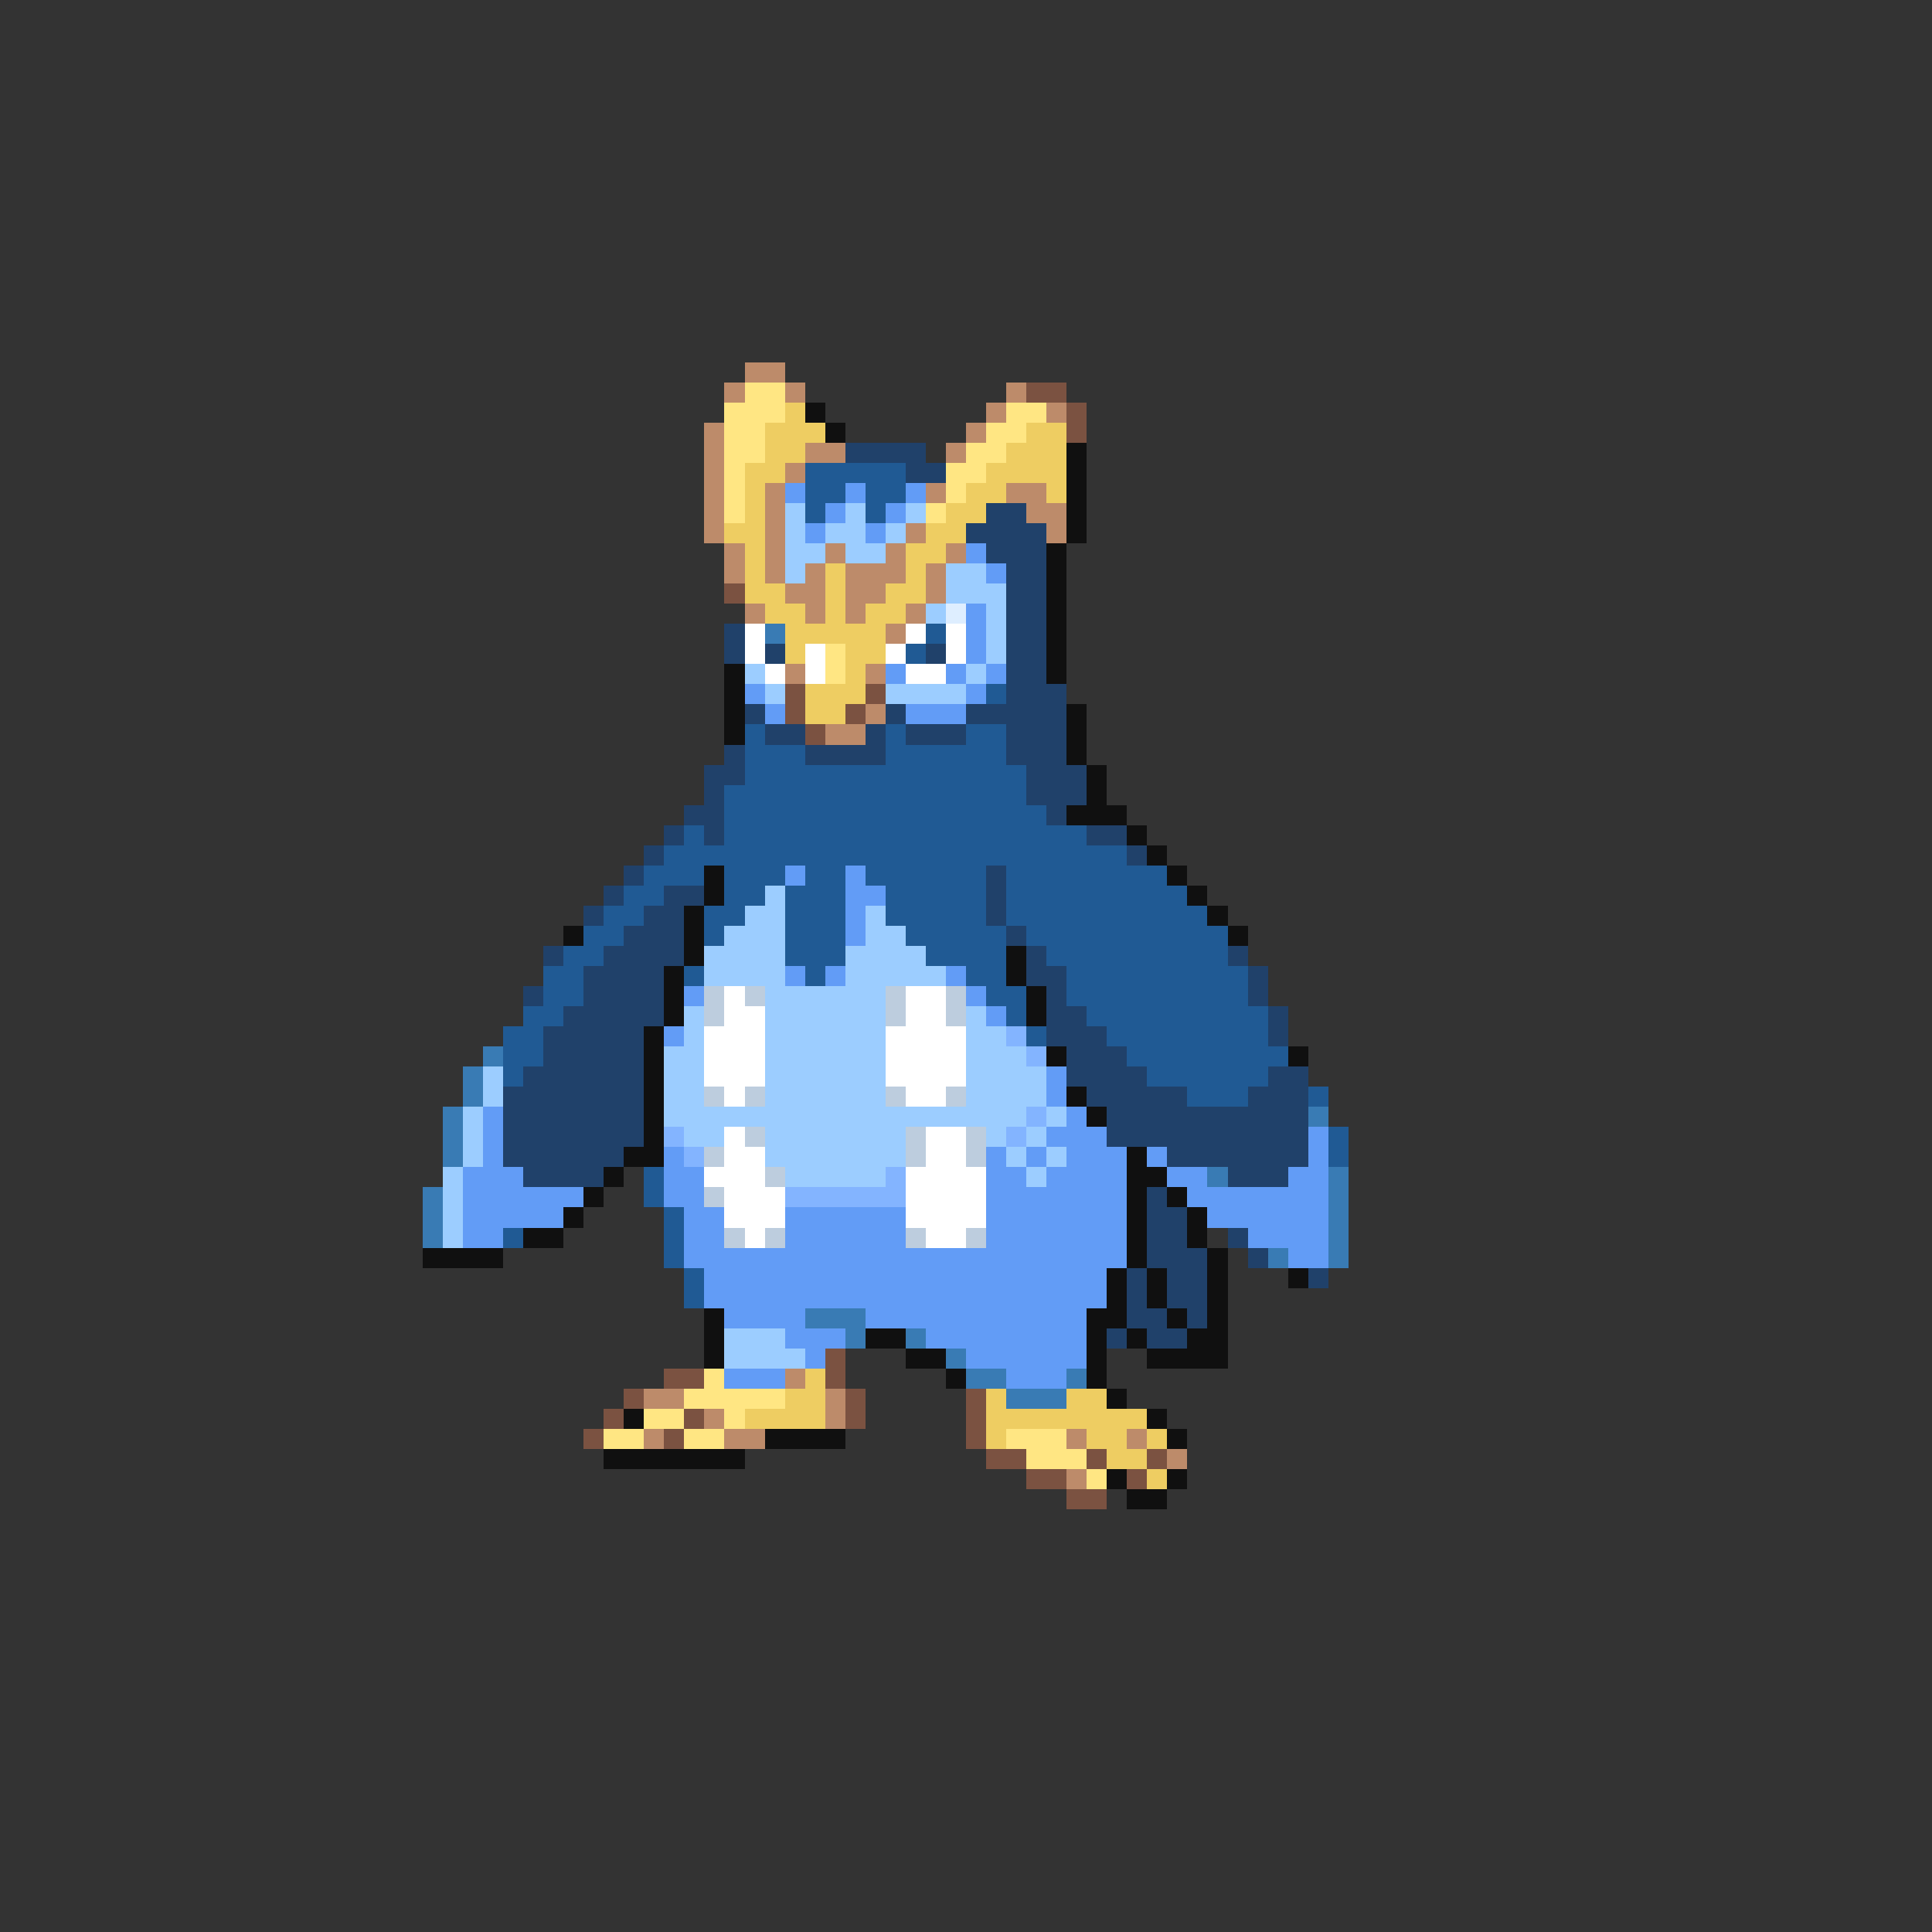 <svg xmlns="http://www.w3.org/2000/svg" viewBox="0 -0.5 96 96" shape-rendering="crispEdges">
<rect x="0" y="-0.5" width="96" height="96" fill="#333333" stroke="none"/>
<path stroke="#bd8b6a" d="M37 18h2M36 19h1M39 19h1M50 19h1M49 20h1M52 20h1M35 21h1M48 21h1M35 22h1M40 22h2M47 22h1M35 23h1M39 23h1M35 24h1M38 24h1M46 24h1M50 24h2M35 25h1M38 25h1M51 25h2M35 26h1M38 26h1M45 26h1M52 26h1M36 27h1M38 27h1M41 27h1M44 27h1M47 27h1M36 28h1M38 28h1M40 28h1M42 28h3M46 28h1M39 29h2M42 29h2M46 29h1M37 30h1M40 30h1M42 30h1M45 30h1M44 31h1M39 33h1M43 33h1M43 35h1M41 36h2M39 68h1M32 69h2M41 69h1M35 70h1M41 70h1M32 71h1M36 71h2M53 71h1M56 71h1M58 72h1M53 73h1" />
<path stroke="#ffe683" d="M37 19h2M36 20h3M50 20h2M36 21h2M49 21h2M36 22h2M48 22h2M36 23h1M47 23h2M36 24h1M47 24h1M36 25h1M46 25h1M41 32h1M41 33h1M35 68h1M34 69h5M32 70h2M36 70h1M30 71h2M34 71h2M50 71h3M51 72h3M54 73h1" />
<path stroke="#7b5241" d="M51 19h2M53 20h1M53 21h1M36 29h1M39 34h1M43 34h1M39 35h1M42 35h1M40 36h1M41 67h1M33 68h2M41 68h1M31 69h1M42 69h1M48 69h1M30 70h1M34 70h1M42 70h1M48 70h1M29 71h1M33 71h1M48 71h1M49 72h2M54 72h1M57 72h1M51 73h2M56 73h1M53 74h2" />
<path stroke="#eecd62" d="M39 20h1M38 21h3M51 21h2M38 22h2M50 22h3M37 23h2M49 23h4M37 24h1M48 24h2M52 24h1M37 25h1M47 25h2M36 26h2M46 26h2M37 27h1M45 27h2M37 28h1M41 28h1M45 28h1M37 29h2M41 29h1M44 29h2M38 30h2M41 30h1M43 30h2M39 31h5M39 32h1M42 32h2M42 33h1M40 34h3M40 35h2M40 68h1M39 69h2M49 69h1M53 69h2M37 70h4M49 70h8M49 71h1M54 71h2M57 71h1M55 72h2M57 73h1" />
<path stroke="#101010" d="M40 20h1M41 21h1M53 22h1M53 23h1M53 24h1M53 25h1M53 26h1M52 27h1M52 28h1M52 29h1M52 30h1M52 31h1M52 32h1M36 33h1M52 33h1M36 34h1M36 35h1M53 35h1M36 36h1M53 36h1M53 37h1M54 38h1M54 39h1M53 40h3M56 41h1M57 42h1M35 43h1M58 43h1M35 44h1M59 44h1M34 45h1M60 45h1M28 46h1M34 46h1M61 46h1M34 47h1M50 47h1M33 48h1M50 48h1M33 49h1M51 49h1M33 50h1M51 50h1M32 51h1M32 52h1M52 52h1M64 52h1M32 53h1M32 54h1M53 54h1M32 55h1M54 55h1M32 56h1M31 57h2M56 57h1M30 58h1M56 58h2M29 59h1M56 59h1M58 59h1M28 60h1M56 60h1M59 60h1M26 61h2M56 61h1M59 61h1M21 62h4M56 62h1M60 62h1M55 63h1M57 63h1M60 63h1M64 63h1M55 64h1M57 64h1M60 64h1M35 65h1M54 65h2M58 65h1M60 65h1M35 66h1M43 66h2M54 66h1M56 66h1M59 66h2M35 67h1M45 67h2M54 67h1M57 67h4M47 68h1M54 68h1M55 69h1M31 70h1M57 70h1M38 71h4M58 71h1M30 72h7M55 73h1M58 73h1M56 74h2" />
<path stroke="#20416a" d="M42 22h4M45 23h2M49 25h2M48 26h4M49 27h3M50 28h2M50 29h2M50 30h2M36 31h1M50 31h2M36 32h1M38 32h1M46 32h1M50 32h2M50 33h2M50 34h3M37 35h1M44 35h1M48 35h5M38 36h2M43 36h1M45 36h3M50 36h3M36 37h1M40 37h4M50 37h3M35 38h2M51 38h3M35 39h1M51 39h3M34 40h2M52 40h1M33 41h1M35 41h1M54 41h2M32 42h1M56 42h1M31 43h1M49 43h1M30 44h1M33 44h2M49 44h1M29 45h1M32 45h2M49 45h1M31 46h3M50 46h1M27 47h1M30 47h4M51 47h1M61 47h1M29 48h4M51 48h2M62 48h1M26 49h1M29 49h4M52 49h1M62 49h1M28 50h5M52 50h2M63 50h1M27 51h5M52 51h3M63 51h1M27 52h5M53 52h3M26 53h6M53 53h4M63 53h2M25 54h7M54 54h5M62 54h3M25 55h7M55 55h10M25 56h7M55 56h10M25 57h6M58 57h7M26 58h4M61 58h3M57 59h1M57 60h2M57 61h2M61 61h1M57 62h3M62 62h1M56 63h1M58 63h2M65 63h1M56 64h1M58 64h2M56 65h2M59 65h1M55 66h1M57 66h2" />
<path stroke="#205a94" d="M40 23h5M40 24h2M43 24h2M40 25h1M43 25h1M46 31h1M45 32h1M49 34h1M37 36h1M44 36h1M48 36h2M37 37h3M44 37h6M37 38h14M36 39h15M36 40h16M34 41h1M36 41h18M33 42h23M32 43h3M36 43h3M40 43h2M43 43h6M50 43h8M31 44h2M36 44h2M39 44h3M44 44h5M50 44h9M30 45h2M35 45h2M39 45h3M44 45h5M50 45h10M29 46h2M35 46h1M39 46h3M45 46h5M51 46h10M28 47h2M39 47h3M46 47h4M52 47h9M27 48h2M34 48h1M40 48h1M48 48h2M53 48h9M27 49h2M49 49h2M53 49h9M26 50h2M50 50h1M54 50h9M25 51h2M51 51h1M55 51h8M25 52h2M56 52h8M25 53h1M57 53h6M59 54h3M65 54h1M66 56h1M66 57h1M32 58h1M32 59h1M33 60h1M25 61h1M33 61h1M33 62h1M34 63h1M34 64h1" />
<path stroke="#629cf6" d="M39 24h1M42 24h1M45 24h1M41 25h1M44 25h1M40 26h1M43 26h1M48 27h1M49 28h1M48 30h1M48 31h1M48 32h1M44 33h1M47 33h1M49 33h1M37 34h1M48 34h1M38 35h1M45 35h3M39 43h1M42 43h1M42 44h2M42 45h1M42 46h1M39 48h1M41 48h1M47 48h1M34 49h1M48 49h1M49 50h1M33 51h1M52 53h1M52 54h1M24 55h1M53 55h1M24 56h1M52 56h3M65 56h1M24 57h1M33 57h1M49 57h1M51 57h1M53 57h3M57 57h1M65 57h1M23 58h3M33 58h2M49 58h2M52 58h4M58 58h2M64 58h2M23 59h6M33 59h2M49 59h7M59 59h7M23 60h5M34 60h2M39 60h6M49 60h7M60 60h6M23 61h2M34 61h2M39 61h6M49 61h7M62 61h4M34 62h22M64 62h2M35 63h20M35 64h20M36 65h4M43 65h11M39 66h3M46 66h8M40 67h1M48 67h6M36 68h3M50 68h3" />
<path stroke="#9ccdff" d="M39 25h1M42 25h1M45 25h1M39 26h1M41 26h2M44 26h1M39 27h2M42 27h2M39 28h1M47 28h2M47 29h3M46 30h1M49 30h1M49 31h1M49 32h1M37 33h1M48 33h1M38 34h1M44 34h4M38 44h1M37 45h2M43 45h1M36 46h3M43 46h2M35 47h4M42 47h4M35 48h4M42 48h5M38 49h6M34 50h1M38 50h6M48 50h1M34 51h1M38 51h6M48 51h2M33 52h2M38 52h6M48 52h3M24 53h1M33 53h2M38 53h6M48 53h4M24 54h1M33 54h2M38 54h6M48 54h4M23 55h1M33 55h18M52 55h1M23 56h1M34 56h2M38 56h7M49 56h1M51 56h1M23 57h1M38 57h7M50 57h1M52 57h1M22 58h1M39 58h5M51 58h1M22 59h1M22 60h1M22 61h1M36 66h3M36 67h4" />
<path stroke="#deeeff" d="M47 30h1" />
<path stroke="#ffffff" d="M37 31h1M45 31h1M47 31h1M37 32h1M40 32h1M44 32h1M47 32h1M38 33h1M40 33h1M45 33h2M36 49h1M45 49h2M36 50h2M45 50h2M35 51h3M44 51h4M35 52h3M44 52h4M35 53h3M44 53h4M36 54h1M45 54h2M36 56h1M46 56h2M36 57h2M46 57h2M35 58h3M45 58h4M36 59h3M45 59h4M36 60h3M45 60h4M37 61h1M46 61h2" />
<path stroke="#397bb4" d="M38 31h1M24 52h1M23 53h1M23 54h1M22 55h1M65 55h1M22 56h1M22 57h1M60 58h1M66 58h1M21 59h1M66 59h1M21 60h1M66 60h1M21 61h1M66 61h1M63 62h1M66 62h1M40 65h3M42 66h1M45 66h1M47 67h1M48 68h2M53 68h1M50 69h3" />
<path stroke="#bdcdde" d="M35 49h1M37 49h1M44 49h1M47 49h1M35 50h1M44 50h1M47 50h1M35 54h1M37 54h1M44 54h1M47 54h1M37 56h1M45 56h1M48 56h1M35 57h1M45 57h1M48 57h1M38 58h1M35 59h1M36 61h1M38 61h1M45 61h1M48 61h1" />
<path stroke="#83b4ff" d="M50 51h1M51 52h1M51 55h1M33 56h1M50 56h1M34 57h1M44 58h1M39 59h6" />
</svg>